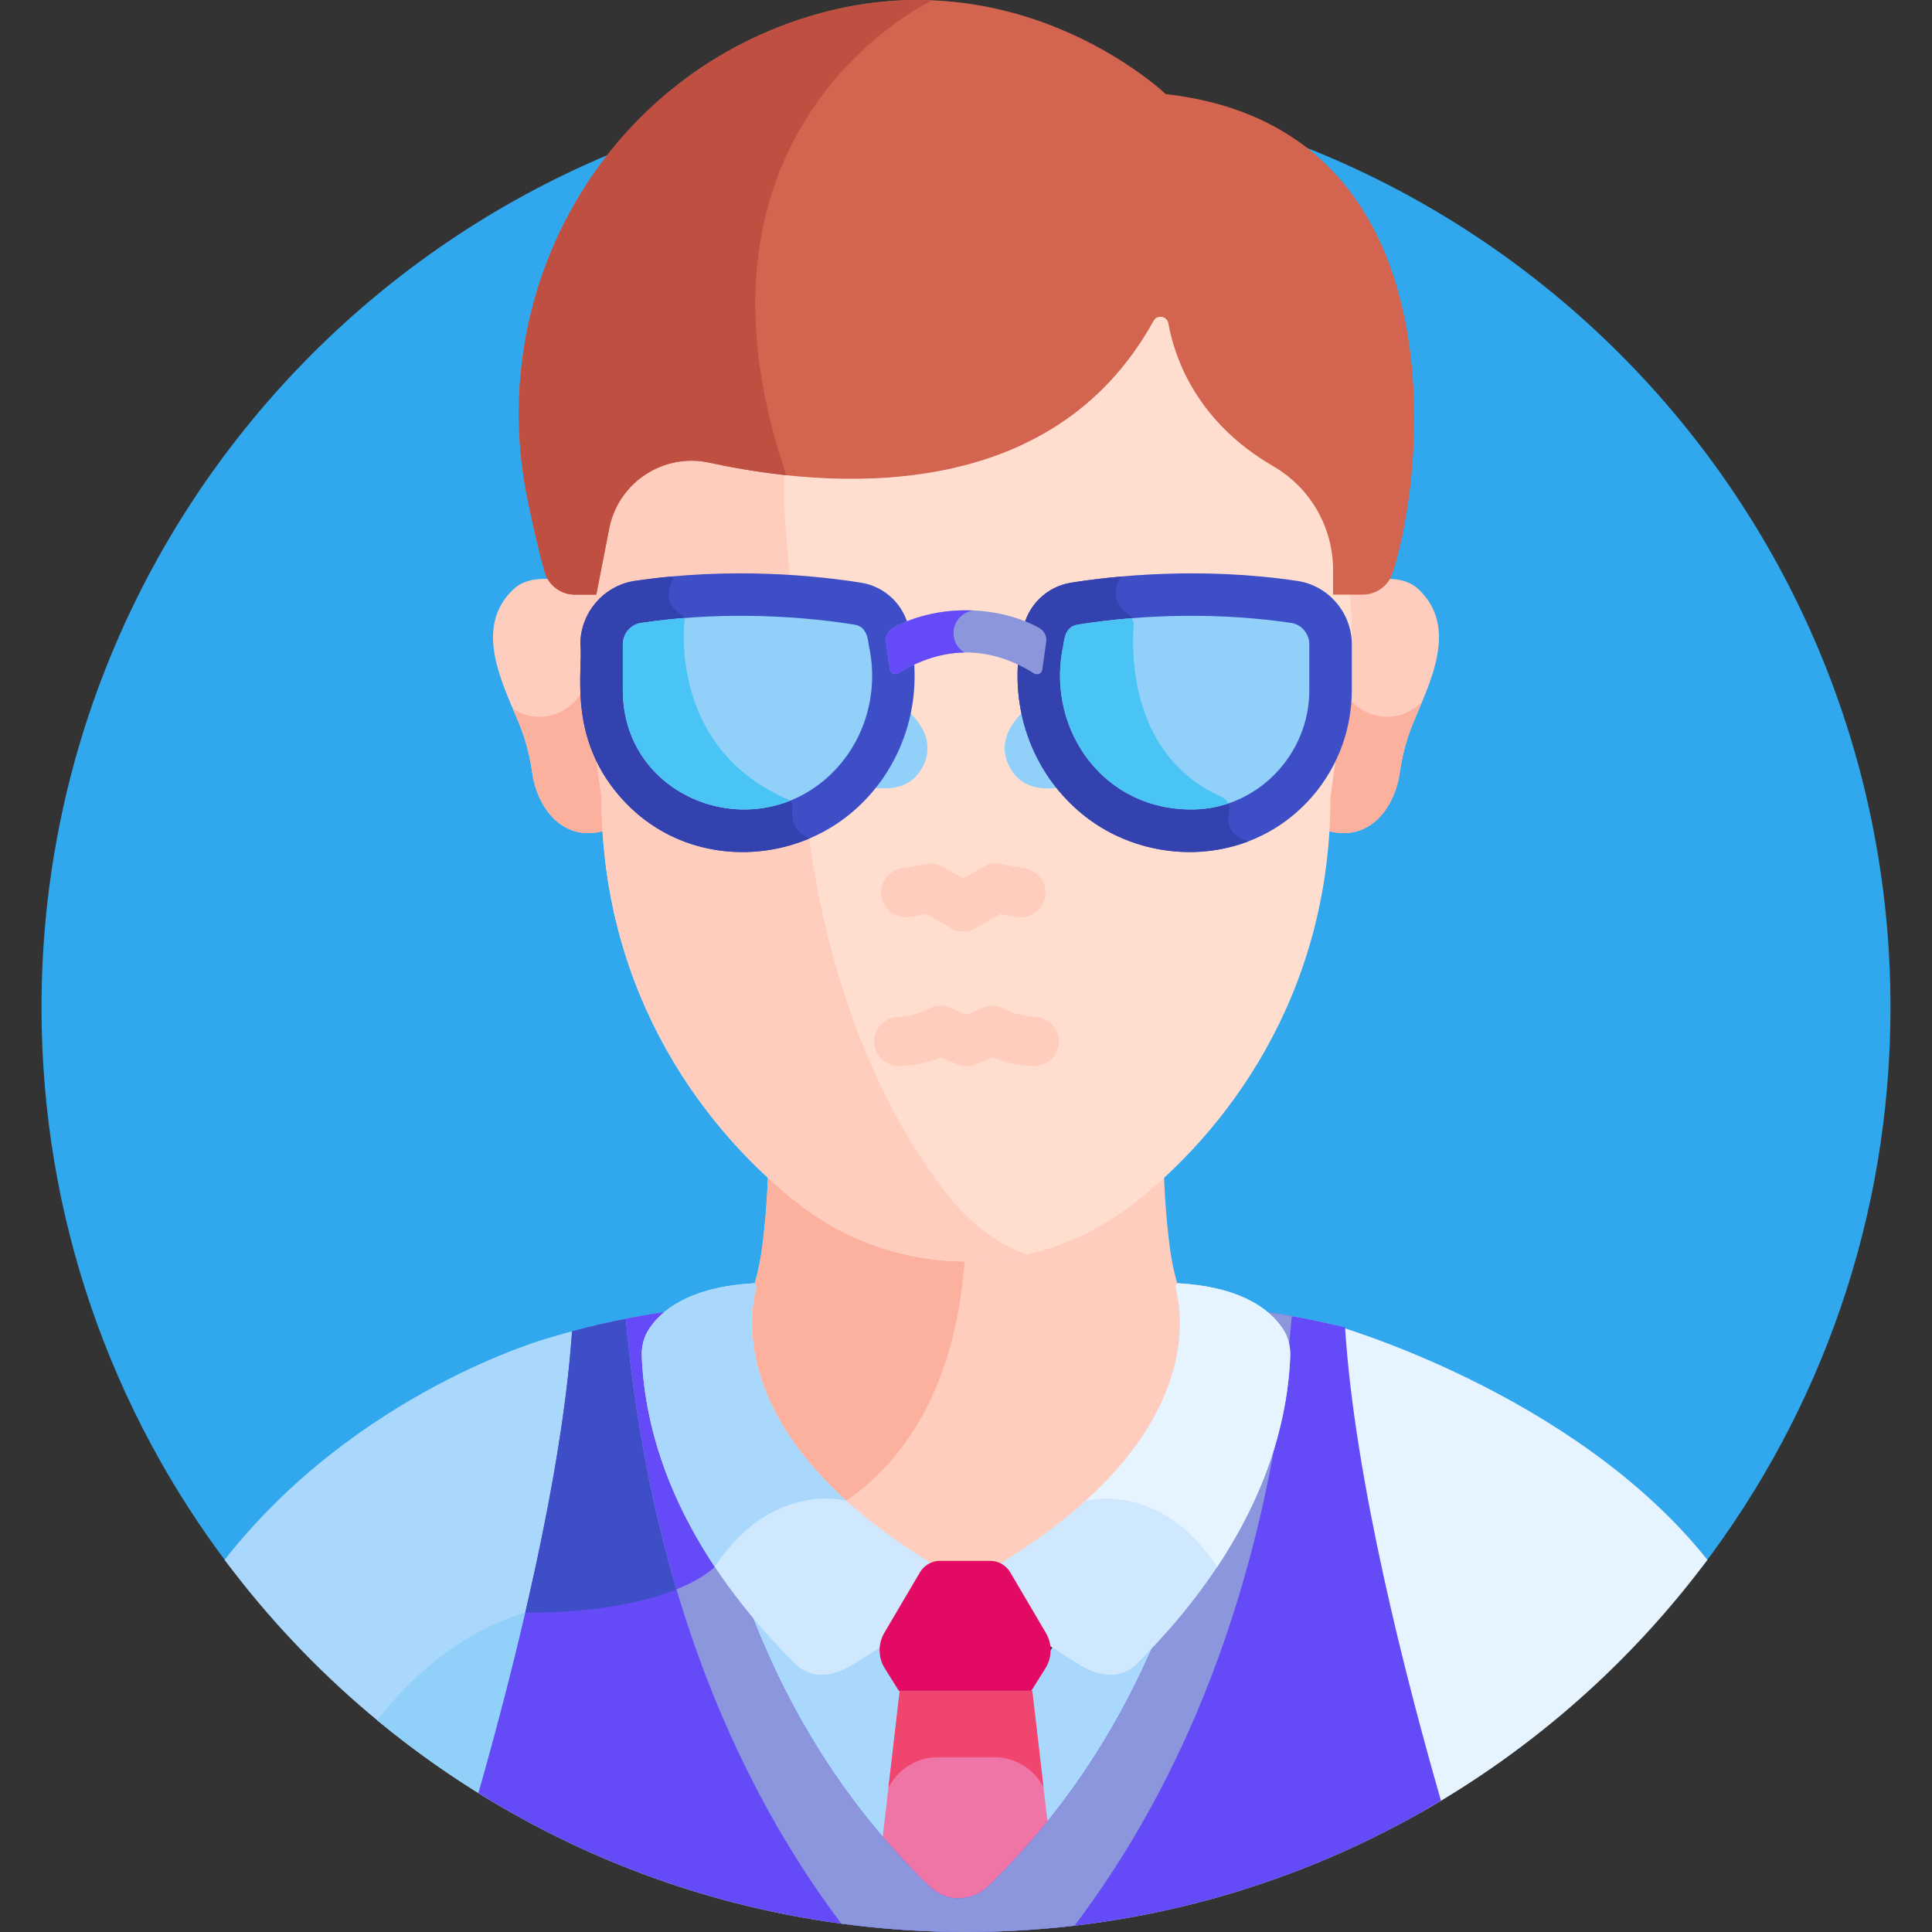 <?xml version="1.0" encoding="iso-8859-1"?>
<!-- Generator: Adobe Illustrator 21.0.0, SVG Export Plug-In . SVG Version: 6.00 Build 0)  -->
<svg version="1.1" id="Capa_1" xmlns="http://www.w3.org/2000/svg" xmlns:xlink="http://www.w3.org/1999/xlink" x="0px" y="0px"
	 viewBox="0 0 512 512" style="enable-background:new 0 0 512 512;" xml:space="preserve">
<rect x="0" y="0" width="512" height="512" fill="#333333" stroke="none"/>
<g>
	<path style="fill:#31A7ED;" d="M450.955,415.377C482.347,374.194,501,322.779,501,266.999c0-135.31-109.69-245.001-245-245.001
		S11,131.689,11,266.999c0,55.78,18.654,107.195,50.045,148.378H450.955z"/>
	<path style="fill:#E6F4FF;" d="M352.763,350.909c3.199,33.046,10.155,86.867,23.978,129.307
		c29.652-16.828,55.453-39.653,75.74-66.84C416.936,368.754,352.763,350.909,352.763,350.909z"/>
	<path style="fill:#FFCDBE;" d="M198.021,345.716c-0.809,6.888,0.129,14.475,2.793,21.852c6.211,17.201,21.078,33.157,44.186,47.423
		l0.383,0.236h21.237l0.383-0.236c45.269-27.948,48.446-56.304,46.995-69.274h-0.18c-0.552-1.882-2.707-6.831-3.785-14.997
		c-1.011-7.665-1.469-15.259-1.643-21.832H256h-52.39c-0.173,6.573-0.632,14.167-1.643,21.832
		c-1.078,8.166-3.232,13.115-3.785,14.997H198.021z"/>
	<path style="fill:#FCB19F;" d="M255.278,308.888H203.61c-0.173,6.573-0.632,14.167-1.643,21.832
		c-1.078,8.166-3.232,13.115-3.785,14.997h-0.162c-0.809,6.888,0.129,14.475,2.793,21.852c3.751,10.387,10.68,20.316,20.652,29.697
		c1.786,0.167,2.835,0.453,2.835,0.453C257.863,374.359,257.198,328.12,255.278,308.888z"/>
	<path style="fill:#A9D8FC;" d="M352.763,350.909c-6.55-1.5-13.314-2.739-20.104-3.633c2.493,1.6,4.51,3.514,5.988,5.743
		l0.001,0.001c1.188,1.788,1.788,4.054,1.69,6.381c-1.176,27.808-14.673,54.836-40.115,80.332
		c-4.578,4.59-10.565,1.882-13.725-0.141c-1.643-1.053-3.155-2.009-4.563-2.9l-2.23-1.411l-7.024,11.206h-33.362l-7.024-11.207
		l-2.329,1.475c-1.381,0.874-2.859,1.809-4.464,2.837c-3.159,2.023-9.142,4.733-13.725,0.141
		c-25.441-25.496-38.938-52.524-40.114-80.332c-0.099-2.326,0.501-4.592,1.689-6.381c1.479-2.228,3.495-4.142,5.988-5.743
		c-11.837,1.559-23.62,4.138-34.269,7.391c0,0,0,0,0,0l0,0.001v-0.001c0,0-50.559,14.087-85.553,58.71
		C104.188,473.238,175.566,512,256,512c43.904,0,85.103-11.559,120.741-31.783C362.917,437.777,355.962,383.956,352.763,350.909z"/>
	<path style="fill:#91D1F9;" d="M99.959,455.887c9.792,8.098,20.232,15.438,31.217,21.955c4.324-18.441,8.017-37.869,8.017-50.455
		C139.194,427.387,118.299,432.085,99.959,455.887z"/>
	<path style="fill:#FFCDBE;" d="M375.744,156.004c-4.99-4.573-14.929-2.255-19.227,0.545c0.942,5.863,0.995,11.861,0.182,17.784
		l-5.072,36.937c0,2.978-0.094,5.899-0.266,8.769c12.367,3.73,18.51-7.372,19.545-14.991c0.445-3.28,1.174-6.512,2.184-9.667
		C376.379,185.108,388.246,167.461,375.744,156.004z"/>
	<g>
		<path style="fill:#FCB19F;" d="M355.676,181.786l-4.049,29.485c0,2.978-0.094,5.899-0.267,8.769
			c12.367,3.73,18.51-7.372,19.545-14.991c0.446-3.28,1.174-6.512,2.184-9.667c0.866-2.704,2.326-5.922,3.78-9.401
			C370.359,192.799,359.064,190.481,355.676,181.786z"/>
	</g>
	<path style="fill:#FFCDBE;" d="M136.255,156.004c4.99-4.573,14.93-2.255,19.227,0.545c-0.941,5.863-0.995,11.861-0.182,17.784
		l5.072,36.937c0,2.978,0.094,5.899,0.266,8.769c-12.367,3.73-18.51-7.372-19.545-14.991c-0.445-3.28-1.174-6.512-2.184-9.667
		C135.62,185.108,123.753,167.461,136.255,156.004z"/>
	<g>
		<path style="fill:#FCB19F;" d="M160.373,211.271l-4.629-33.71c-0.328,10.077-11.574,15.717-19.827,10.284
			c1.176,2.764,2.285,5.322,2.994,7.537c1.01,3.154,1.738,6.387,2.184,9.667c1.035,7.619,7.178,18.721,19.545,14.991
			C160.466,217.169,160.373,214.248,160.373,211.271z"/>
	</g>
	<path style="fill:#FFDECF;" d="M354.73,156.131v-5.103c0-2.409-0.278-4.78-0.786-7.087c-1.059-2.586-2.335-5.179-3.906-7.644
		c-1.264-1.983-2.22-4.121-2.898-6.341c-2.479-3.018-5.488-5.629-8.958-7.642c-19.88-11.534-25.533-28.078-27.134-36.914
		c-0.27-1.492-1.416-2.616-2.919-2.863c-1.509-0.247-2.958,0.454-3.696,1.788c-26.627,48.255-84.213,43.806-116.167,36.861
		c-8.867-1.925-17.683,1.438-23.165,7.979c-0.685,2.504-1.726,4.913-3.141,7.133c-0.697,1.093-1.323,2.215-1.913,3.346
		l-3.215,16.485h-2.249c-1.007,5.992-1.083,12.132-0.25,18.194l5.073,36.945c0,53.115,28.353,89.217,52.471,107.945
		C224.464,328.991,240,334.301,256,334.301c16,0,31.536-5.31,44.124-15.086c24.117-18.728,52.471-54.83,52.471-107.945l5.072-36.937
		c0.833-6.064,0.76-12.207-0.248-18.202H354.73z"/>
	<g>
		<path style="fill:#FFCDBE;" d="M250.534,315.929c-17.748-22.808-38.612-66.776-38.612-131.462l-3.733-44.994
			c-0.415-5.001-0.516-10.046-0.312-15.049c-7.156-0.796-13.807-1.973-19.611-3.235c-8.867-1.925-17.683,1.438-23.165,7.979
			c-0.685,2.504-1.726,4.913-3.141,7.132c-0.697,1.093-1.323,2.215-1.913,3.346l-3.215,16.485h-2.249
			c-1.007,5.992-1.083,12.132-0.251,18.194l5.073,36.945c0,53.115,28.353,89.217,52.471,107.945
			c12.588,9.776,28.124,15.086,44.123,15.086c5.479,0,10.899-0.637,16.169-1.848C264.326,329.749,256.915,324.13,250.534,315.929z"
			/>
	</g>
	<path style="fill:#D3644F;" d="M308.935,24.933c0,0-41.866-40.001-100.192-18.67c-51.085,18.683-79.884,72.648-68.955,125.933
		c1.157,5.641,2.662,12.687,4.57,19.396c1.011,3.554,4.28,5.99,7.976,5.99h5.693l3.503-17.956
		c2.62-11.985,14.44-19.625,26.429-17.019c31.765,6.904,90.557,11.695,117.745-37.578c0.953-1.726,3.565-1.307,3.917,0.633
		c1.703,9.4,7.594,26.167,27.833,37.91c9.79,5.681,15.826,16.139,15.826,27.458v6.553h7.871c3.565,0,6.738-2.273,7.868-5.654
		C377.476,126.614,388.042,33.969,308.935,24.933z"/>
	<g>
		<path style="fill:#91D1F9;" d="M273.422,186.646c-3.569,2.717-10.192,9.169-5.632,17.065c3.718,6.437,11.277,5.699,16.369,4.268
			C278.521,202.052,274.851,194.6,273.422,186.646z"/>
		<path style="fill:#91D1F9;" d="M238.618,186.646c-1.429,7.954-5.098,15.406-10.737,21.332c5.092,1.431,12.651,2.17,16.369-4.268
			C248.81,195.815,242.187,189.363,238.618,186.646z"/>
		<g>
			<path style="fill:#3D4EC6;" d="M287.04,215.931c-13.483-10.898-19.816-28.497-16.526-45.928l0.606-3.213
				c1.204-6.381,6.314-11.353,12.717-12.371c11.389-1.811,34.327-4.281,59.983-0.469c8.22,1.222,14.419,8.444,14.419,16.799v12.165
				c0,11.173-4.256,21.764-11.983,29.823C330.002,229.69,303.827,229.5,287.04,215.931z"/>
		</g>
		<path style="fill:#3342AE;" d="M330.945,222.925c-5.599-1.581-5.844-5.22-5.209-7.766c0.4-1.604-0.454-3.274-1.964-3.948
			c-24.068-10.734-23.918-37.555-23.339-45.305c0.094-1.252-0.493-2.441-1.515-3.17c-5.992-4.273-1.818-9.948-1.817-9.949
			c-5.313,0.476-9.82,1.083-13.264,1.631c-6.402,1.018-11.513,5.989-12.717,12.371l-0.606,3.212
			c-3.289,17.432,3.044,35.031,16.526,45.929C299.197,225.757,316.275,228.56,330.945,222.925z"/>
		<g>
			<path style="fill:#3D4EC6;" d="M165.784,212.738c-15.859-16.54-11.135-35.225-11.983-41.989c0-8.356,6.199-15.578,14.42-16.799
				c25.655-3.812,48.593-1.342,59.983,0.469v0c6.402,1.018,11.513,5.99,12.717,12.371l0.606,3.213
				c3.289,17.432-3.044,35.031-16.526,45.928C208.264,229.457,182.093,229.747,165.784,212.738z"/>
		</g>
		<path style="fill:#3342AE;" d="M165.785,212.738c13.246,13.815,32.997,16.217,48.916,9.386c-0.044-0.016-0.084-0.033-0.13-0.049
			c-4.541-1.572-4.88-5.525-4.599-7.997c0.08-0.702-0.116-1.376-0.503-1.919c-19.921,8.02-44.414-5.06-44.414-29.244v-12.165
			c0-2.823,2.072-5.26,4.82-5.668c3.812-0.566,7.694-0.994,11.608-1.303c-0.239-0.388-0.571-0.724-0.982-0.969
			c-5.902-3.512-2.077-9.616-2.077-9.616l-0.572-0.406c-3.155,0.296-6.37,0.678-9.631,1.162c-8.221,1.222-14.42,8.444-14.42,16.799
			C154.649,177.513,149.925,196.198,165.785,212.738z"/>
		<path style="fill:#8C96DD;" d="M275.286,166.334c-11.314-6.103-27.051-6.133-38.392-0.076c-1.501,0.801-2.308,2.382-2.086,3.957
			l1.018,7.249c0.149,1.062,1.472,1.433,2.294,0.925c11.864-7.33,24.09-7.3,35.915,0.07c0.87,0.542,2.034,0.037,2.169-0.928
			l1.046-7.447C277.462,168.578,276.69,167.091,275.286,166.334z"/>
		<g>
			<path style="fill:#644BF7;" d="M252.687,167.781c0-3.091,2.321-5.636,5.315-5.997c-7.389-0.326-14.906,1.161-21.108,4.474
				c-1.501,0.801-2.308,2.382-2.086,3.958l1.018,7.249c0.149,1.062,1.472,1.433,2.294,0.925c5.757-3.557,11.6-5.375,17.44-5.468
				C253.838,171.856,252.687,169.955,252.687,167.781z"/>
		</g>
		<path style="fill:#91D1F9;" d="M285.604,165.533L285.604,165.533c-3.976,0.632-3.518,5.158-4.031,6.556
			c-4.032,21.365,10.914,43.007,35.051,42.411c16.741-0.414,30.362-14.582,30.362-31.585v-12.165c0-2.823-2.072-5.26-4.82-5.668
			C323.637,162.328,303.537,162.681,285.604,165.533z"/>
		<path style="fill:#4AC4F4;" d="M323.773,211.212c-24.068-10.734-23.918-37.555-23.339-45.305c0.056-0.742-0.133-1.459-0.504-2.074
			c-4.877,0.393-9.675,0.96-14.326,1.7l0,0c-3.976,0.632-3.518,5.158-4.031,6.556c-4.031,21.365,10.914,43.007,35.051,42.411
			c3.09-0.077,6.073-0.624,8.885-1.57C325.163,212.187,324.56,211.563,323.773,211.212z"/>
		<path style="fill:#91D1F9;" d="M169.875,165.081c-2.748,0.408-4.82,2.845-4.82,5.668v12.165c0,27.767,32.288,40.9,52.871,24.264
			c10.255-8.289,15.061-21.735,12.542-35.09c-0.507-1.38-0.056-5.923-4.031-6.555l0,0
			C208.482,162.678,188.384,162.331,169.875,165.081z"/>
		<path style="fill:#4AC4F4;" d="M181.483,163.778L181.483,163.778c-3.914,0.309-7.796,0.736-11.608,1.303
			c-2.748,0.408-4.82,2.845-4.82,5.668v12.165c0,24.183,24.488,37.256,44.407,29.241
			C176.441,198.345,181.483,163.778,181.483,163.778z"/>
	</g>
	<path style="fill:#BF5041;" d="M247.046,0.084c-11.622-0.478-24.501,1.131-38.303,6.179
		c-51.085,18.683-79.884,72.648-68.955,125.933c1.156,5.641,2.662,12.687,4.57,19.396c1.011,3.554,4.28,5.99,7.975,5.99h5.693
		l3.503-17.956c2.62-11.985,14.44-19.625,26.429-17.019c5.972,1.298,12.9,2.521,20.393,3.325c-0.161-0.504-0.306-1-0.475-1.508
		C178.237,35.102,243.305,1.907,247.046,0.084z"/>
	<g>
		<path style="fill:#EF75A7;" d="M246.339,502.069c4.296,4.147,11.149,4.146,15.444-0.001c5.842-5.639,11.162-11.511,16.021-17.55
			l-4.246-36.448H256h-17.558l-4.726,40.567C237.632,493.233,241.832,497.72,246.339,502.069z"/>
	</g>
	<path style="fill:#EF456E;" d="M248.607,465.677h7.433h7.433c5.629,0,10.583,3.177,13.057,7.915l-2.973-25.522H256h-17.558
		l-3,25.752C237.875,468.959,242.89,465.677,248.607,465.677z"/>
	<path style="fill:#644BF7;" d="M256,512c46.029,0,89.087-12.704,125.878-34.781c-9.398-32.646-22.859-85.088-25.427-125.437
		c-9.865-2.446-20.332-4.289-30.685-5.295c-2.528,45.078-15.885,107.039-63.982,153.469c-4.296,4.147-11.148,4.148-15.444,0.001
		c-47.953-46.29-61.372-108.014-63.958-153.058c-10.481,1.223-20.988,3.268-30.779,5.899c-2.675,39.04-15.537,89.771-24.821,122.374
		C164.295,498.507,208.568,512,256,512z"/>
	<path style="fill:#3D4EC6;" d="M182.381,346.898c-10.481,1.223-20.988,3.268-30.779,5.899c-1.566,22.851-6.622,49.707-12.408,74.59
		c39.192,0,50.23-12.16,50.23-12.16c1.224-1.859,2.479-3.513,3.75-5.018C186.488,387.748,183.468,365.846,182.381,346.898z"/>
	<path style="fill:#8C96DD;" d="M261.783,499.956c-4.296,4.147-11.148,4.148-15.444,0.001
		c-47.953-46.29-61.372-108.014-63.958-153.058c-5.546,0.647-11.095,1.53-16.546,2.602c4.401,48.848,18.658,109.078,57.11,160.272
		C233.758,511.231,244.788,512,256,512c9.734,0,19.331-0.586,28.769-1.69c38.945-51.558,53.24-112.378,57.583-161.523
		c-5.489-0.98-11.053-1.763-16.586-2.301C323.237,391.565,309.881,453.526,261.783,499.956z"/>
	<path style="fill:#644BF7;" d="M189.424,415.227c1.224-1.859,2.479-3.513,3.75-5.018c-6.686-22.461-9.706-44.362-10.793-63.31
		c-5.546,0.647-11.095,1.53-16.545,2.602c1.999,22.185,6.042,46.723,13.445,71.693C186.724,418.192,189.424,415.227,189.424,415.227
		z"/>
	<path style="fill:#D0E8FE;" d="M339.968,352.142c-4.164-6.274-12.749-11.208-27.786-12.073c-0.503-0.029-0.694,0.833-0.554,1.394
		c1.337,5.353,8.665,38.764-45.46,72.179c-2.765,1.707-3.864,5.652-2.414,8.867c3.27,7.25,8.672,9.954,21.889,18.416
		c5.213,3.338,11.197,4.439,15.7-0.074c13.26-13.289,38.921-42.271,40.576-81.384C342.032,356.832,341.357,354.235,339.968,352.142z
		"/>
	<path style="fill:#D0E8FE;" d="M172.032,352.142c4.164-6.274,12.749-11.208,27.786-12.073c0.503-0.029,0.694,0.833,0.554,1.394
		c-1.337,5.353-8.665,38.764,45.46,72.179c2.765,1.707,3.864,5.652,2.414,8.867c-3.27,7.25-8.673,9.954-21.889,18.416
		c-5.213,3.338-11.197,4.439-15.7-0.074c-13.26-13.289-38.921-42.271-40.576-81.384
		C169.968,356.832,170.643,354.235,172.032,352.142z"/>
	<path style="fill:#A9D8FC;" d="M200.372,341.463c0.14-0.561-0.05-1.423-0.554-1.394c-15.037,0.865-23.622,5.799-27.786,12.073
		c-1.389,2.092-2.064,4.69-1.953,7.324c0.939,22.186,9.603,41.108,19.345,55.76c15.124-22.984,34.877-17.509,34.877-17.509l0,0
		C193.905,370.254,199.249,345.96,200.372,341.463z"/>
	<path style="fill:#E6F4FF;" d="M311.628,341.463c-0.14-0.561,0.051-1.423,0.554-1.394c15.037,0.865,23.622,5.799,27.786,12.073
		c1.389,2.092,2.064,4.69,1.953,7.324c-0.939,22.186-9.603,41.108-19.345,55.76c-15.124-22.984-34.877-17.509-34.877-17.509l0,0
		C318.095,370.254,312.751,345.96,311.628,341.463z"/>
	<path style="fill:#E20A62;" d="M277.158,432.709l-9.45-16.044c-1.103-1.872-3.114-3.022-5.287-3.022h-13.323
		c-2.173,0-4.184,1.15-5.287,3.022l-9.45,16.044c-1.723,2.925-1.673,6.567,0.13,9.443l3.71,5.919h35.116l3.71-5.919
		C278.831,439.275,278.881,435.634,277.158,432.709z"/>
	<g>
		<path style="fill:#FFCDBE;" d="M274.085,269.472c-0.04,0-4.217-0.09-7.788-2.099c-1.759-0.99-3.877-1.11-5.737-0.325l-4.426,1.867
			l-4.426-1.867c-1.86-0.785-3.978-0.665-5.737,0.325c-3.534,1.988-7.663,2.096-7.827,2.099c-3.588,0.02-6.49,2.935-6.49,6.528
			c0,3.606,2.923,6.528,6.528,6.528c0.646,0,5.672-0.076,11.15-2.312l4.264,1.799c1.636,0.69,3.444,0.689,5.074,0l4.264-1.799
			c5.478,2.236,10.504,2.312,11.15,2.312c3.605,0,6.528-2.922,6.528-6.528C280.613,272.394,277.691,269.472,274.085,269.472z"/>
	</g>
	<g>
		<path style="fill:#FFCDBE;" d="M271.693,230.147l-6.692-1.201c-1.522-0.274-3.09,0.003-4.428,0.779l-5.305,3.076l-5.303-3.076
			c-1.337-0.776-2.906-1.05-4.428-0.779l-6.692,1.201c-3.549,0.637-5.909,4.03-5.272,7.578c0.637,3.549,4.03,5.906,7.578,5.271
			l4.335-0.778l6.507,3.774c0.007,0.004,0.014,0.006,0.021,0.011c1.94,1.113,4.386,1.212,6.505,0.001
			c0.008-0.005,0.016-0.007,0.024-0.012l6.508-3.774l4.335,0.778c3.543,0.64,6.941-1.723,7.578-5.271
			C277.602,234.176,275.242,230.783,271.693,230.147z"/>
	</g>
</g>
<g>
</g>
<g>
</g>
<g>
</g>
<g>
</g>
<g>
</g>
<g>
</g>
<g>
</g>
<g>
</g>
<g>
</g>
<g>
</g>
<g>
</g>
<g>
</g>
<g>
</g>
<g>
</g>
<g>
</g>
</svg>
